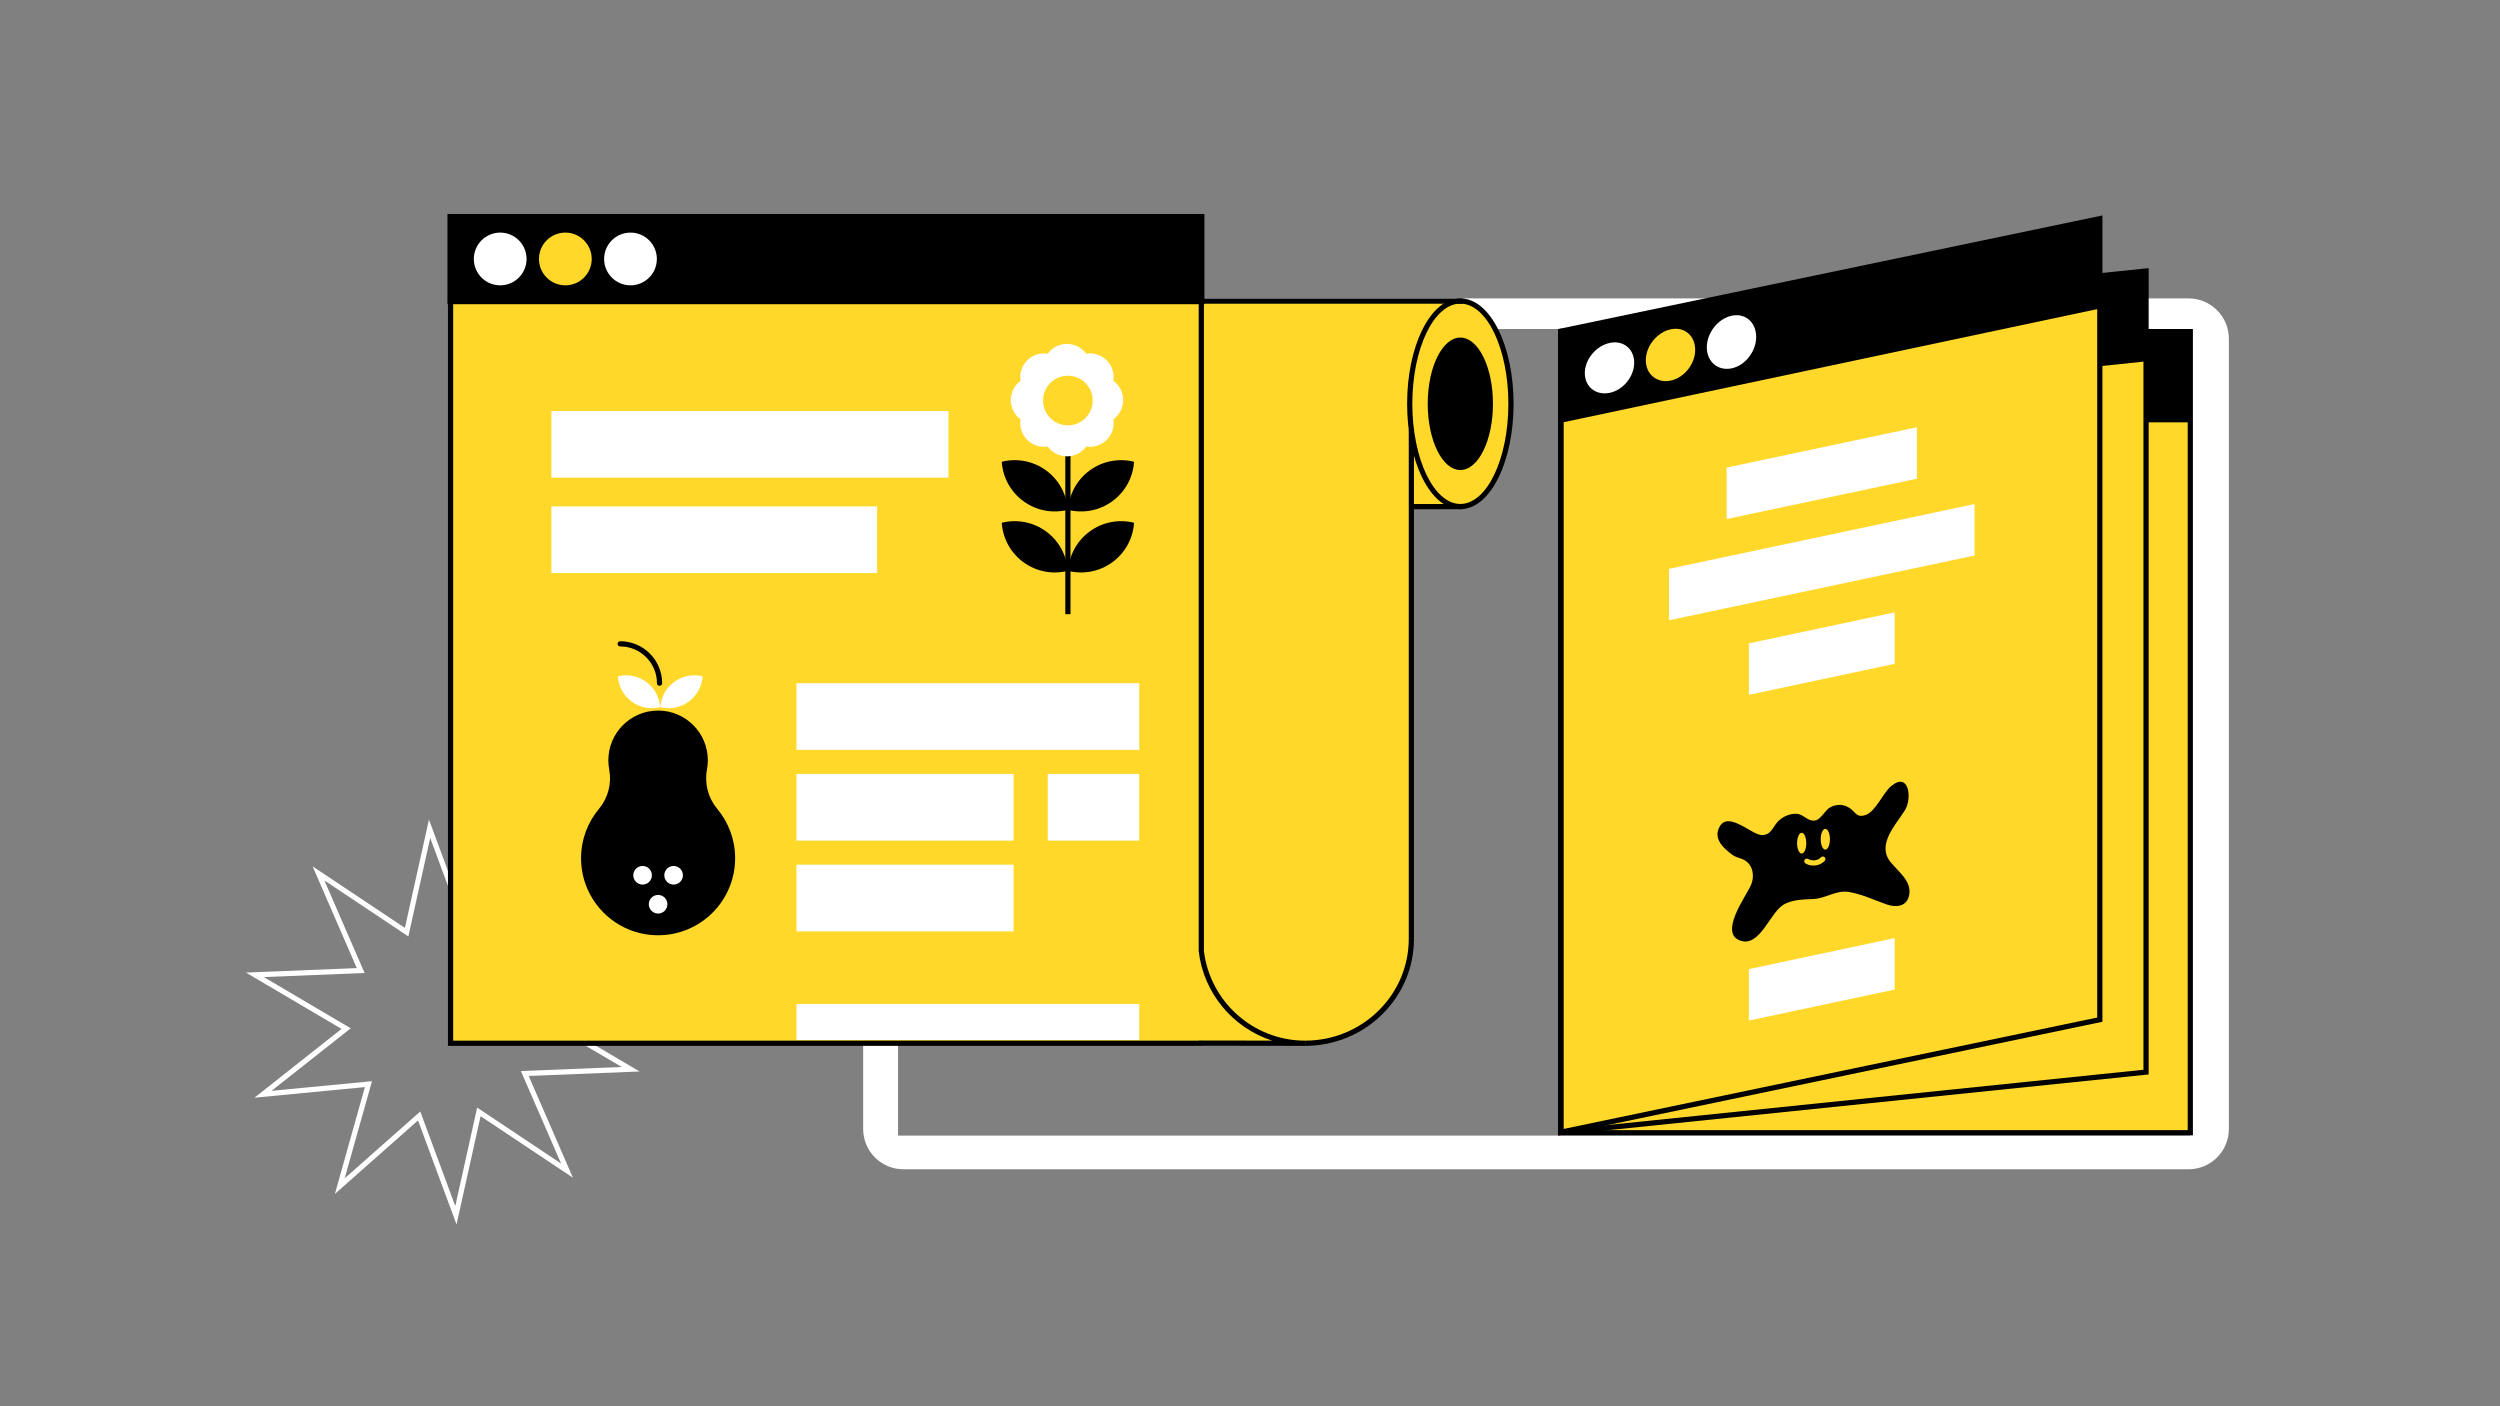 <?xml version="1.0" encoding="utf-8"?>
<!-- Generator: Adobe Illustrator 16.0.0, SVG Export Plug-In . SVG Version: 6.00 Build 0)  -->
<!DOCTYPE svg PUBLIC "-//W3C//DTD SVG 1.1//EN" "http://www.w3.org/Graphics/SVG/1.1/DTD/svg11.dtd">
<svg version="1.1" id="Layer_1" xmlns="http://www.w3.org/2000/svg" xmlns:xlink="http://www.w3.org/1999/xlink" x="0px" y="0px"
	 width="1920px" height="1080px" viewBox="0 0 1920 1080" enable-background="new 0 0 1920 1080" xml:space="preserve">
<rect x="0" y="0" width="1920" height="1080" fill="#808080" stroke="none"/>
<g>
	<path fill="#58595B" d="M1949.388,1116.436H-29.388V-28.436h1978.775L1949.388,1116.436L1949.388,1116.436z M-28.388,1115.436
		h1976.775V-27.436H-28.388V1115.436z"/>
</g>
<g>
	<g>
		<path fill="#FFFFFF" d="M350.617,940.404l-29.577-79.917l-63.841,56.441l23.044-82.038l-84.824,8.143l66.864-52.827
			l-73.407-43.273l85.145-3.438l-33.954-78.154l70.902,47.269l18.473-83.188l29.576,79.915l63.842-56.442l-23.043,82.038
			l84.821-8.137l-66.861,52.824l73.407,43.271l-85.145,3.438l33.954,78.156l-70.902-47.269L350.617,940.404z M322.765,853.624
			l26.892,72.657l16.794-75.632l64.463,42.975l-30.87-71.06l77.412-3.125l-66.741-39.342l60.79-48.026l-77.118,7.397l20.951-74.587
			l-58.043,51.315l-26.891-72.655l-16.794,75.632L249.146,676.2l30.87,71.057l-77.412,3.125l66.741,39.344l-60.791,48.028l77.12-7.4
			l-20.951,74.587L322.765,853.624z"/>
	</g>
	<g>
		<g>
			<path fill="#FFFFFF" d="M1680.793,229.176h-986.91c-17.105,0-30.974,13.868-30.974,30.973v606.896
				c0,17.104,13.868,30.971,30.974,30.971h986.91c17.105,0,30.974-13.866,30.974-30.971V260.149
				C1711.767,243.044,1697.899,229.176,1680.793,229.176z M1682.055,872.143H689.688V252.684h992.367V872.143L1682.055,872.143z"/>
		</g>
		<g>
			<path fill="#FFD829" d="M1122.836,231.05h-38.916H923.396h-0.795v490.056h0.547c0,44.243,35.867,80.11,80.111,80.11
				s80.111-35.867,80.111-80.11h0.548V389.091h38.916L1122.836,231.05L1122.836,231.05z"/>
		</g>
		<g>
			<g>
				<path fill="#FFD829" d="M1002.416,801.225c-41.145,0-75.046-30.907-79.814-70.768V230.633H346.029v570.591h576.572v-0.12
					L1002.416,801.225z"/>
				<path d="M1002.416,803.225h-0.254l-77.561-0.117v0.117H344.029V228.633h580.572v501.704
					c4.742,39.163,38.07,68.769,77.572,68.888h0.244L1002.416,803.225z M348.029,799.225h572.572v-0.124l56.318,0.085
					c-29.781-9.708-52.416-35.976-56.305-68.49l-0.014-0.237V232.633H348.029V799.225z"/>
			</g>
			<g>
				<path fill="#FFD829" d="M1083.92,721.105c0,44.409-37.18,80.11-81.59,80.11"/>
				<path d="M1002.33,803.217v-4c43.886,0,79.59-35.041,79.59-78.111h4C1085.92,766.382,1048.422,803.217,1002.33,803.217z"/>
			</g>
			<g>
				<g>
					<ellipse fill="#FFD829" cx="1121.543" cy="310.116" rx="38.877" ry="78.922"/>
					<path d="M1121.543,391.038c-11.188,0-21.586-8.605-29.284-24.232c-7.476-15.176-11.593-35.309-11.593-56.69
						c0-21.381,4.117-41.514,11.593-56.69c7.698-15.626,18.099-24.232,29.284-24.232s21.587,8.605,29.284,24.232
						c7.477,15.176,11.594,35.309,11.594,56.69c0,21.381-4.117,41.514-11.594,56.69
						C1143.13,382.433,1132.729,391.038,1121.543,391.038z M1121.543,233.194c-20.334,0-36.877,34.507-36.877,76.922
						s16.543,76.922,36.877,76.922c20.335,0,36.878-34.507,36.878-76.922S1141.878,233.194,1121.543,233.194z"/>
				</g>
				<g>
					<ellipse cx="1121.542" cy="310.116" rx="25.053" ry="50.86"/>
				</g>
			</g>
			<g>
				<rect x="423.461" y="315.63" fill="#FFFFFF" width="304.964" height="51.223"/>
			</g>
			<g>
				<rect x="423.461" y="388.892" fill="#FFFFFF" width="250.166" height="51.226"/>
			</g>
			<g>
				<rect x="611.681" y="524.697" fill="#FFFFFF" width="263.271" height="51.223"/>
			</g>
			<g>
				<rect x="611.681" y="771.107" fill="#FFFFFF" width="263.271" height="27.608"/>
			</g>
			<g>
				<rect x="611.681" y="594.385" fill="#FFFFFF" width="166.778" height="51.226"/>
			</g>
			<g>
				<rect x="611.681" y="664.074" fill="#FFFFFF" width="166.778" height="51.225"/>
			</g>
			<g>
				<rect x="804.667" y="594.385" fill="#FFFFFF" width="70.285" height="51.226"/>
			</g>
			<g>
				<rect x="1081.92" y="329.924" width="4" height="391.183"/>
			</g>
			<g>
				<rect x="1082.63" y="387.091" width="40.503" height="4"/>
			</g>
			<g>
				<rect x="924.29" y="229.249" width="199.188" height="4"/>
			</g>
			<g>
				<rect x="818.152" y="307.291" width="4" height="164.395"/>
			</g>
			<g>
				<path fill="#FFFFFF" d="M862.618,307.291c0-6.075-2.972-11.442-7.525-14.771c0.865-5.574-0.828-11.47-5.124-15.764
					c-4.295-4.295-10.19-5.989-15.765-5.123c-3.329-4.553-8.695-7.525-14.771-7.525c-6.072,0-11.44,2.972-14.769,7.525
					c-5.575-0.866-11.472,0.828-15.767,5.123c-4.294,4.294-5.987,10.19-5.121,15.765c-4.556,3.329-7.526,8.695-7.526,14.771
					c0,6.075,2.971,11.44,7.526,14.77c-0.866,5.575,0.827,11.469,5.121,15.765c4.296,4.295,10.191,5.989,15.767,5.125
					c3.328,4.553,8.696,7.523,14.769,7.523c6.074,0,11.441-2.97,14.771-7.523c5.573,0.865,11.47-0.83,15.765-5.125
					c4.296-4.295,5.989-10.19,5.124-15.765C859.646,318.731,862.618,313.365,862.618,307.291z"/>
			</g>
			<g>
				<g>
					<path d="M786.045,384.96c10.187,7.422,22.654,9.442,33.993,6.606c-0.776-11.663-6.523-22.911-16.708-30.329
						c-10.185-7.417-22.65-9.439-33.99-6.604C770.117,366.296,775.864,377.543,786.045,384.96z"/>
				</g>
				<g>
					<path d="M854.26,384.96c-10.186,7.422-22.654,9.442-33.993,6.606c0.776-11.663,6.524-22.911,16.71-30.329
						c10.185-7.417,22.649-9.439,33.988-6.604C870.188,366.296,864.441,377.543,854.26,384.96z"/>
				</g>
			</g>
			<g>
				<g>
					<path d="M786.045,431.816c10.187,7.421,22.654,9.441,33.993,6.604c-0.776-11.661-6.523-22.911-16.708-30.329
						c-10.185-7.417-22.65-9.439-33.99-6.604C770.117,413.152,775.864,424.399,786.045,431.816z"/>
				</g>
				<g>
					<path d="M854.26,431.816c-10.186,7.421-22.654,9.441-33.993,6.604c0.776-11.661,6.524-22.911,16.71-30.329
						c10.185-7.417,22.649-9.439,33.988-6.604C870.188,413.152,864.441,424.399,854.26,431.816z"/>
				</g>
			</g>
			<g>
				<circle fill="#FFD829" cx="820.126" cy="307.61" r="19.06"/>
			</g>
			<g>
				<path d="M550.805,621.166h0.01c-6.995-8.367-9.875-19.426-7.848-30.141h-0.005c0.435-2.302,0.668-4.675,0.668-7.101
					c0-21.104-17.107-38.211-38.21-38.211c-21.102,0-38.21,17.105-38.21,38.211c0,2.427,0.236,4.799,0.669,7.101h-0.006
					c2.028,10.715-0.852,21.772-7.846,30.141h0.009c-8.599,10.273-13.781,23.502-13.781,37.947
					c0,32.676,26.489,59.162,59.165,59.162c32.675,0,59.165-26.486,59.165-59.162C564.585,644.668,559.402,631.439,550.805,621.166z
					"/>
			</g>
			<g>
				<rect x="343.646" y="164.338" width="581.337" height="69.293"/>
			</g>
			<g>
				<g>
					<circle fill="#FFFFFF" cx="384.15" cy="198.885" r="20.251"/>
				</g>
				<g>
					<circle fill="#FFD829" cx="434.183" cy="198.885" r="20.251"/>
				</g>
				<g>
					<circle fill="#FFFFFF" cx="484.216" cy="198.885" r="20.251"/>
				</g>
			</g>
			<g>
				<g>
					<path fill="#FFFFFF" d="M485.197,538.879c6.524,4.754,14.515,6.049,21.778,4.23c-0.495-7.472-4.178-14.681-10.704-19.433
						c-6.527-4.754-14.513-6.048-21.778-4.229C474.99,526.918,478.673,534.124,485.197,538.879z"/>
				</g>
				<g>
					<path fill="#FFFFFF" d="M528.905,538.879c-6.529,4.754-14.519,6.049-21.783,4.23c0.499-7.472,4.18-14.681,10.706-19.433
						c6.527-4.754,14.514-6.048,21.779-4.229C539.108,526.918,535.426,534.124,528.905,538.879z"/>
				</g>
			</g>
			<g>
				<circle fill="#FFFFFF" cx="505.419" cy="694.451" r="7.147"/>
			</g>
			<g>
				<circle fill="#FFFFFF" cx="517.333" cy="672.213" r="7.147"/>
			</g>
			<g>
				<circle fill="#FFFFFF" cx="493.507" cy="672.213" r="7.148"/>
			</g>
		</g>
		<g>
			<g>
				<g>
					<g>
						<rect x="1198.658" y="254.685" fill="#FFD829" width="483.49" height="615.256"/>
					</g>
					<g>
						<path d="M1680.149,256.685v611.256h-479.491V256.685H1680.149 M1684.149,252.685h-487.491v619.256h487.491V252.685
							L1684.149,252.685z"/>
					</g>
				</g>
			</g>
			<g>
				<rect x="1200.15" y="255.069" width="481.274" height="69.292"/>
			</g>
		</g>
		<g>
			<g>
				<g>
					<g>
						<polygon fill="#FFD829" points="1198.658,254.489 1648.17,208.146 1648.17,823.381 1198.658,869.725 						"/>
					</g>
					<g>
						<path d="M1646.17,210.363v611.214l-445.512,45.931V256.294L1646.17,210.363 M1650.17,205.929l-453.512,46.756v619.256
							l453.512-46.757V205.929L1650.17,205.929z"/>
					</g>
				</g>
			</g>
			<g>
				<polygon points="1647.446,277.605 1200.15,324.361 1200.15,255.069 1647.446,208.313 				"/>
			</g>
		</g>
		<g>
			<g>
				<g>
					<g>
						<polygon fill="#FFD829" points="1198.908,254.311 1612.657,167.912 1612.657,783.084 1198.908,869.48 						"/>
					</g>
					<g>
						<path d="M1610.657,170.373v611.085l-409.749,85.562V255.936L1610.657,170.373 M1614.657,165.451l-417.749,87.234v619.256
							l417.749-87.232V165.451L1614.657,165.451z"/>
					</g>
				</g>
			</g>
			<g>
				<polygon points="1611.934,237.127 1200.4,324.361 1200.4,255.069 1611.934,167.835 				"/>
			</g>
		</g>
		<g>
			<g>
				<polygon fill="#FFFFFF" points="1472.191,367.646 1326.062,398.62 1326.062,359.098 1472.191,328.125 				"/>
			</g>
			<g>
				<polygon fill="#FFFFFF" points="1516.489,426.628 1281.765,476.383 1281.765,436.861 1516.489,387.105 				"/>
			</g>
			<g>
				<polygon fill="#FFFFFF" points="1455.118,509.805 1343.139,533.631 1343.139,494.108 1455.118,470.283 				"/>
			</g>
			<g>
				<polygon fill="#FFFFFF" points="1455.118,759.969 1343.139,783.795 1343.139,744.273 1455.118,720.447 				"/>
			</g>
		</g>
		<g>
			<path d="M1344.78,679.67c2.731-6.275,1.832-14.639-4.449-18.736c-3.12-2.032-6.604-2.057-9.9-4.477
				c-5.896-4.326-13.637-10.965-10.805-19.215c5.767-16.799,25.324,4.043,33.479,4.092c7.035,0.043,8.306-6.072,12.235-10.281
				c3.601-3.854,9.562-6.543,14.912-6.037c5.096,0.482,7.967,5.908,13.521,5.154c4.825-0.656,7.763-8.143,12.123-10.328
				c4.987-2.494,9.827-2.139,14.068,0.383c5.177,3.072,5.545,8.148,12.794,5.691c7.731-2.633,13.248-16.728,19.437-22.008
				c13.886-11.857,16.561,9.182,10.733,18.434c-7.102,11.283-21.799,26.369-11.007,39.693c5.944,7.338,16.607,14.836,14.27,25.649
				c-1.91,8.824-10.169,9.373-17.241,6.906c-9.537-3.328-18.923-7.861-28.939-9.549c-9.842-1.656-17.572,4.865-27.104,5.373
				c-7.838,0.418-17.166,0.307-23.952,4.893c-9.735,6.578-17.528,31.556-31.79,27.275
				C1319.338,717.23,1340.944,688.473,1344.78,679.67z"/>
		</g>
	</g>
	<g>
		<path d="M506.531,526.697c-1.104,0-2-0.896-2-2c0-15.569-12.667-28.236-28.236-28.236c-1.104,0-2-0.896-2-2c0-1.104,0.896-2,2-2
			c17.775,0,32.236,14.461,32.236,32.236C508.531,525.802,507.635,526.697,506.531,526.697z"/>
	</g>
	<g>
		<g>
			<ellipse fill="#FFD829" cx="1383.698" cy="647.557" rx="3.532" ry="7.982"/>
		</g>
		<g>
			<ellipse fill="#FFD829" cx="1401.846" cy="644.547" rx="3.533" ry="7.982"/>
		</g>
	</g>
	<g>
		<path fill="#FFD829" d="M1392.852,664.763c-2.604,0-4.879-0.816-6.222-1.62c-0.948-0.565-1.258-1.794-0.69-2.741
			c0.563-0.944,1.786-1.257,2.733-0.696c0.246,0.142,5.379,3.023,9.853-1.346c0.79-0.771,2.058-0.758,2.828,0.032
			s0.757,2.057-0.033,2.828C1398.588,663.889,1395.543,664.763,1392.852,664.763z"/>
	</g>
	<g>
		<g>
			<path fill="#FFFFFF" d="M1255.059,278.546c0,10.702-8.489,21.085-18.961,23.188c-10.471,2.104-18.961-4.681-18.961-15.152
				c0-10.47,8.49-20.853,18.961-23.187S1255.059,267.845,1255.059,278.546z"/>
		</g>
		<g>
			<path fill="#FFD829" d="M1301.902,268.619c0,10.986-8.489,21.601-18.963,23.705c-10.47,2.103-18.959-4.913-18.959-15.668
				c0-10.755,8.489-21.368,18.959-23.702C1293.413,250.618,1301.902,257.633,1301.902,268.619z"/>
		</g>
		<g>
			<path fill="#FFFFFF" d="M1348.746,258.692c0,11.271-8.489,22.116-18.962,24.22c-10.47,2.104-18.96-5.143-18.96-16.184
				c0-11.04,8.49-21.884,18.96-24.218C1340.257,240.176,1348.746,247.422,1348.746,258.692z"/>
		</g>
	</g>
</g>
</svg>
